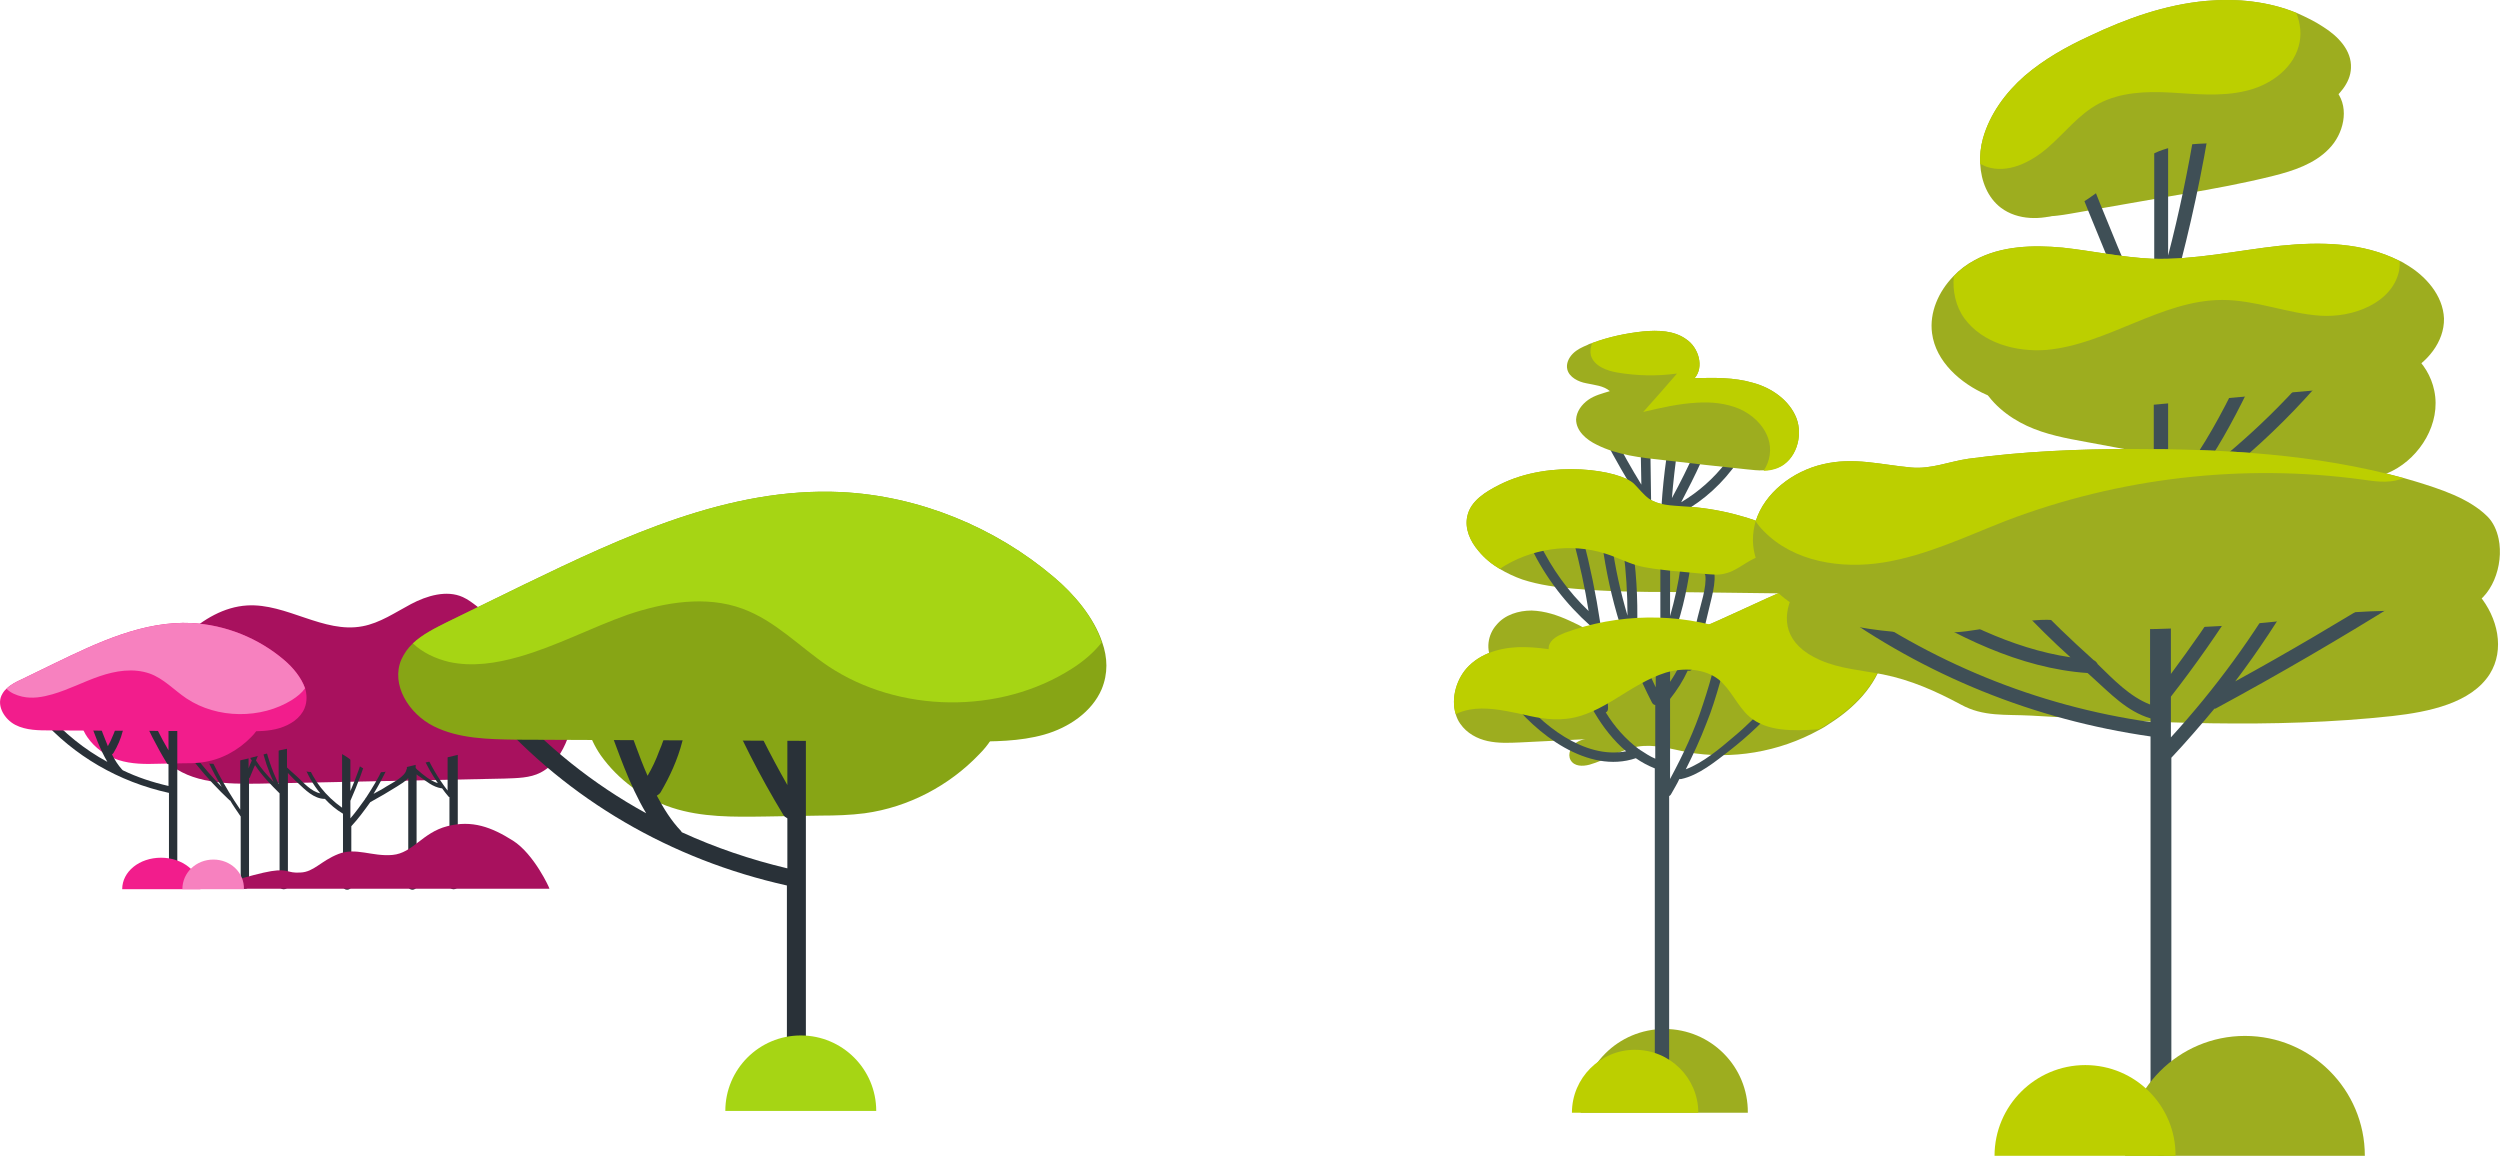 <?xml version="1.0" encoding="utf-8"?>
<!-- Generator: Adobe Illustrator 23.0.3, SVG Export Plug-In . SVG Version: 6.00 Build 0)  -->
<svg version="1.1" id="Calque_1" xmlns="http://www.w3.org/2000/svg" xmlns:xlink="http://www.w3.org/1999/xlink" x="0px" y="0px"
	 viewBox="0 0 540.1 249.7" style="enable-background:new 0 0 540.1 249.7;" xml:space="preserve">
<style type="text/css">
	.st0{fill:#A8115E;}
	.st1{fill:#293138;}
	.st2{fill:#F21D8C;}
	.st3{fill:#F781BF;}
	.st4{fill:#87A515;}
	.st5{fill:#A6D514;}
	.st6{fill:#9DAD1F;}
	.st7{fill:#3F4F56;}
	.st8{fill:#BCCF00;}
</style>
<g>
	<g>
		<g>
			<path class="st0" d="M113.2,134.4c-2.4-0.6-5-0.5-7.2-1.5c-2.2-1-3.8-2.9-6-3.9c-3.5-1.6-7.8-0.3-11.2,1.5
				c-3.4,1.8-6.7,4.1-10.5,4.8c-8.4,1.6-16.4-5-24.9-4.5c-5,0.3-9.5,3-13.1,6.3c-3.9,3.6-7.2,8.1-8.3,13.2
				c-1.1,5.1,0.2,10.8,4.2,14.4c5.1,4.6,12.9,4.7,19.8,4.6c17.7-0.4,35.3-0.7,53-1.1c2.7-0.1,5.5-0.1,7.8-1.3
				c2.9-1.5,4.7-4.4,5.8-7.3c1.9-4.7,2.6-10,1.1-14.8C122.3,139.9,118.4,135.6,113.2,134.4z"/>
			<path class="st1" d="M96.7,157.3v13.5c-2-2.6-3.7-5.5-5-8.5c-0.2-0.4-0.7-0.4-0.8,0c0,0.2-0.1,0.3-0.1,0.5
				c-0.1,0.3,0.2,0.5,0.5,0.5c0.9,2.1,2,4,3.3,5.9c-1.6-0.5-3.2-1.8-4.3-2.8c-0.2-0.1-0.3-0.3-0.5-0.5v-8.7c0-1.1-1.8-1.1-1.8,0v6.7
				c-0.3-0.4-0.5-0.7-0.7-1.1c-0.2-0.5-1-0.1-0.8,0.4c0.4,0.7,0.9,1.4,1.4,2.1v0.8c0,0-0.1,0.1-0.1,0.2c-0.3,1.5-3,2.8-4.3,3.6
				c-0.9,0.6-1.9,1.1-2.8,1.6c1.1-1.8,2.1-3.7,3-5.6c0.2-0.4-0.2-0.8-0.6-0.6c-0.4,0.2-0.4,0.3-0.4,0.7c0,0,0,0,0,0
				c-1,2.2-2.3,4.3-3.6,6.3c0,0,0,0,0,0c-0.1,0.1-0.2,0.2-0.2,0.3c-1,1.4-2,2.8-3.2,4.2v-3.8c1.6-3.6,3-7.4,4.1-11.2
				c0.1-0.5-0.7-0.7-0.8-0.2c-0.9,3.2-2,6.3-3.3,9.3v-13.8c0-1.1-1.8-1.1-1.8,0v17.4c-3.5-2.5-6.2-5.8-7.6-9.8
				c-0.2-0.5-1-0.3-0.8,0.2c0.9,2.4,2.1,4.6,3.7,6.5c-2-0.4-3.6-2.3-5-3.6c-0.4-0.4-1.4-1.2-2.2-2v-8.6c0-1.1-1.8-1.1-1.8,0v12.2
				c-1.5-3.1-2.6-6.3-3.2-9.6c0.3-0.6,0.5-1.3,0.8-1.9c0.2-0.5-0.6-0.7-0.8-0.2l-0.2,0.4c-0.1-0.4-0.1-0.8-0.1-1.3
				c0-0.5-0.9-0.5-0.9,0c0.1,1,0.2,1.9,0.4,2.9c-0.5,1.2-1,2.4-1.4,3.6c-0.5-0.9-0.9-1.9-1.1-2.9v-3.2c0-1.1-1.8-1.1-1.8,0v17.7
				c-3.5-5.1-6.3-10.4-8.5-16.1c-0.2-0.5-1-0.3-0.8,0.2c1.5,3.8,3.2,7.5,5.3,11c-4-4.1-7.5-8.6-10.4-13.5c-0.3-0.5-1,0-0.8,0.4
				c3.5,5.9,7.8,11.2,12.9,16c0,0,0,0,0.1,0c0.7,1.2,1.5,2.3,2.3,3.5v14.8c0,1.1,1.8,1.1,1.8,0v-23.1c0.1,0,0.2-0.1,0.2-0.2
				c0.4-0.9,0.7-1.8,1.1-2.6c1.5,2.3,3.5,4.3,5.3,6.1v19.9c0,1.1,1.8,1.1,1.8,0v-24.3c0.7,0.7,1.3,1.4,2.1,2.1
				c1.6,1.5,3.5,3.5,5.9,3.5c1.1,1.2,2.4,2.3,3.9,3.2v15.6c0,1.1,1.8,1.1,1.8,0v-12.9c1.5-1.6,2.8-3.4,4.1-5.2
				c2-1.1,3.9-2.2,5.8-3.4c0.8-0.5,1.8-1.1,2.4-1.8v23.3c0,1.1,1.8,1.1,1.8,0v-24.1c0.2,0.2,0.5,0.4,0.7,0.5c1.4,1,2.8,2.2,4.6,2.5
				c0.1,0,0.1,0,0.2,0c0.4,0.6,0.9,1.2,1.4,1.8c0.1,0.1,0.1,0.1,0.2,0.1v19.1c0,1.1,1.8,1.1,1.8,0v-33.9
				C98.5,156.2,96.7,156.2,96.7,157.3z M53.7,166v-3c0.2,0.4,0.4,0.9,0.7,1.3C54.1,164.9,53.9,165.5,53.7,166z M55.3,164.3l1.2-3
				c0.6,2.6,1.4,5.1,2.6,7.6C57.7,167.5,56.4,166,55.3,164.3z"/>
			<path class="st0" d="M78.1,146.9c-9.4-0.1-18.9-0.2-28.3,0.8c-3.5,0.4-7.1,0.9-10,2.8c-2.9,1.8-5,5.3-4.2,8.5
				c1.1,4.1,6.2,6.1,10.7,6c4.8-0.1,9.4-1.8,14.1-2.9c4.7-1.1,9.9-1.4,14,1.1c1.8,1.1,3.2,2.6,5.2,3.3c2.1,0.7,4.5,0.2,6.6-0.4
				c8-1.9,16-3.8,24-5.7c-6.2-5.3-12.8-10.7-20.8-12.6C85.7,147,81.9,147,78.1,146.9z"/>
			<path class="st0" d="M67.5,161.6c-2.4,0-4.4,1.2-4.4,2.6c0,1.4,2,2.6,4.4,2.6c2.4,0,4.4-1.2,4.4-2.6
				C71.9,162.8,70,161.6,67.5,161.6z"/>
		</g>
		<path class="st0" d="M110.8,181.6c-4.6-2.9-8.8-4.5-14.2-3.1c-5.4,1.4-7.4,5.8-11.8,6.2c-4.4,0.4-7.9-1.7-11.7-0.2
			c-3.8,1.5-5.3,3.9-8.2,4c-2.9,0.2-2.5-0.9-6.3-0.3c-3.8,0.6-13.9,3.8-13.9,3.8h74C118.8,192,115.4,184.5,110.8,181.6z"/>
	</g>
	<g>
		<path class="st2" d="M44.1,148.6c-6.8-0.6-13.8-0.1-20.4,1.5c-2.3,0.5-4.8,1.4-5.8,3.4c-0.9,1.9-0.2,4.1,1,5.8
			c1.6,2.3,4,4,6.7,4.9c2.8,0.9,5.8,0.9,8.7,0.8c1.7,0,3.5-0.1,5.2-0.1c1.4,0,2.7,0,4.1-0.2c4.1-0.5,7.9-2.6,10.7-5.5
			c0.8-0.8,1.6-1.8,1.7-2.9c0.2-1.5-0.6-3-1.7-4.1C51.8,149.7,47.8,148.9,44.1,148.6z"/>
		<path class="st1" d="M36.4,151.3v10.8c-1.7-2.9-3.2-5.9-4.5-9c-0.4-1-2.1-0.6-1.7,0.4c1.7,3.9,3.6,7.7,5.8,11.3
			c0.1,0.2,0.2,0.3,0.4,0.3v4.7c-3.5-0.8-6.8-1.9-9.9-3.4c0,0,0-0.1-0.1-0.1c-0.9-1-1.6-2.1-2.2-3.3c0.1-0.1,0.2-0.2,0.3-0.3
			c0.9-1.5,1.6-3.1,2-4.7c0.3-1.2,0.8-2.6-0.1-3.6c-0.6-0.7-1.5,0-1.4,0.7c-0.1,0.3,0,0.6,0.3,0.8c0,0.8-0.7,2.6-0.9,3
			c-0.3,0.8-0.7,1.6-1.1,2.3c-0.8-1.9-1.5-3.8-2.1-5.6c-0.4-1-2.1-0.6-1.7,0.4c1,2.8,2.1,5.9,3.7,8.6c-5-2.7-9.4-6.3-13.2-10.6
			c-0.7-0.8-2,0.4-1.2,1.2c7.2,8.1,16.8,13.7,27.7,16.1v19.6c0,1.1,1.8,1.1,1.8,0v-39.9C38.2,150.2,36.4,150.2,36.4,151.3z"/>
		<path class="st2" d="M61.4,142.6c-5.5-4.7-12.6-7.6-20-8c-10.4-0.5-20.3,4.2-29.6,8.7c-2.4,1.2-4.8,2.3-7.2,3.5
			c-1.1,0.5-2.3,1.1-3.2,2c-0.5,0.4-0.8,0.9-1.1,1.5c-1,2.3,0.7,5.1,3,6.3c2.3,1.2,5.1,1.2,7.7,1.2c14.1,0.1,28.2,0.1,42.3,0.2
			c2.4,0,4.8,0,7.1-0.7c2.3-0.7,4.5-2.1,5.4-4.3c0.6-1.5,0.5-3,0.1-4.4C65.1,146.4,63.3,144.2,61.4,142.6z"/>
		<path class="st3" d="M61.4,142.6c-5.5-4.7-12.6-7.6-20-8c-10.4-0.5-20.3,4.2-29.6,8.7c-2.4,1.2-4.8,2.3-7.2,3.5
			c-1.1,0.5-2.3,1.1-3.2,2c0.9,0.9,2.1,1.4,3.4,1.7c2.2,0.5,4.4,0.1,6.5-0.5c3.5-1,6.7-2.7,10.2-3.9c3.5-1.2,7.3-1.8,10.8-0.6
			c3.1,1.1,5.3,3.6,8,5.4c6.6,4.4,16.1,4.5,22.8,0.3c1.1-0.7,2.1-1.5,2.8-2.5C65.1,146.4,63.3,144.2,61.4,142.6z"/>
	</g>
	<path class="st2" d="M34.8,185.3c-4.7,0-8.4,3-8.4,6.8h16.9C43.2,188.3,39.4,185.3,34.8,185.3z"/>
	<path class="st3" d="M46.1,185.7c-3.7,0-6.7,2.8-6.7,6.4h13.3C52.8,188.5,49.8,185.7,46.1,185.7z"/>
</g>
<g>
	<path class="st4" d="M187.9,138.5c-15.8-1.3-31.8-0.2-47.1,3.4c-5.3,1.2-11,3.2-13.3,7.9c-2.1,4.3-0.4,9.5,2.3,13.4
		c3.7,5.2,9.2,9.3,15.4,11.3c6.4,2.1,13.3,2,20.1,1.9c4-0.1,8.1-0.1,12.1-0.2c3.1,0,6.3-0.1,9.4-0.5c9.5-1.3,18.3-6,24.7-12.7
		c1.9-1.9,3.6-4.2,4-6.8c0.5-3.4-1.4-6.9-3.9-9.4C205.6,141,196.4,139.3,187.9,138.5z"/>
	<path class="st1" d="M170.1,144.6v25c-3.8-6.7-7.3-13.6-10.3-20.7c-1-2.3-4.9-1.3-3.9,1c3.8,9,8.2,17.7,13.3,26.1
		c0.2,0.4,0.6,0.6,0.9,0.8v10.8c-8-1.9-15.6-4.5-22.8-7.8c-0.1-0.1-0.1-0.2-0.2-0.3c-2.1-2.2-3.7-4.8-5.2-7.6
		c0.3-0.2,0.6-0.4,0.8-0.7c2-3.4,3.7-7.1,4.7-11c0.7-2.7,1.9-5.9-0.2-8.3c-1.4-1.6-3.5,0-3.3,1.6c-0.1,0.7,0.1,1.4,0.6,1.8
		c0,1.8-1.7,6.1-2.1,7c-0.7,1.9-1.5,3.6-2.5,5.3c-1.9-4.3-3.3-8.7-4.9-12.8c-0.9-2.3-4.8-1.3-3.9,1c2.4,6.4,4.8,13.7,8.5,19.9
		c-11.5-6.3-21.7-14.5-30.5-24.4c-1.7-1.9-4.5,0.8-2.9,2.7c16.6,18.8,38.7,31.7,63.8,37.3v45.3c0,2.5,4.1,2.5,4.1,0v-92.2
		C174.1,142.1,170.1,142.1,170.1,144.6z"/>
	<path class="st5" d="M173,223.7c-9,0-16.3,7.3-16.3,16.3h32.6C189.3,231,182,223.7,173,223.7z"/>
	<path class="st4" d="M227.7,124.7c-12.7-10.8-29.2-17.6-46.1-18.4c-24.1-1.1-46.9,9.6-68.4,20c-5.5,2.7-11.1,5.4-16.6,8.1
		c-2.6,1.3-5.4,2.7-7.4,4.6c-1.1,1-1.9,2.2-2.5,3.5c-2.3,5.4,1.6,11.7,7,14.4c5.4,2.7,11.7,2.8,17.8,2.9c32.5,0.1,65,0.3,97.6,0.4
		c5.6,0,11.2,0,16.5-1.5c5.3-1.5,10.3-4.9,12.4-9.8c1.4-3.4,1.3-6.8,0.1-10.2C236.3,133.4,232.1,128.4,227.7,124.7z"/>
	<path class="st5" d="M227.7,124.7c-12.7-10.8-29.2-17.6-46.1-18.4c-24.1-1.1-46.9,9.6-68.4,20c-5.5,2.7-11.1,5.4-16.6,8.1
		c-2.6,1.3-5.4,2.7-7.4,4.6c2.1,2,4.9,3.3,7.8,4c5,1.1,10.2,0.3,15.1-1.1c8.1-2.3,15.6-6.3,23.5-9.1c8-2.7,16.9-4.2,24.8-1.3
		c7.1,2.6,12.3,8.2,18.5,12.4c15.3,10.2,37.1,10.5,52.6,0.6c2.4-1.5,4.8-3.5,6.5-5.7C236.3,133.4,232.1,128.4,227.7,124.7z"/>
</g>
<g>
	<path class="st6" d="M359.6,222.3c-10,0-18.1,8.1-18.1,18.1h36.1C377.7,230.4,369.6,222.3,359.6,222.3z"/>
	<g>
		<path class="st6" d="M346.3,138.2c-2.3-1.6-4.7-3-7.2-4.1c-2.6-1.2-5.3-2.1-8.2-2.2c-2.8,0-5.8,0.9-7.6,3.1
			c-1.9,2.1-2.4,5.5-0.8,7.9c1,1.5,2.7,2.5,4.5,2.9c1.8,0.5,3.6,0.5,5.4,0.5c3.1,0,6.2,0,9.3,0.1c1.6,0,3.3,0,4.8-0.6
			c1.5-0.7,2.8-2.2,2.6-3.8C348.9,140.2,347.6,139.1,346.3,138.2z"/>
		<path class="st6" d="M391.4,119.6c-1.4-2.3-3.9-3.7-6.3-4.8c-6.7-3.1-13.9-5-21.3-5.4c-2.6-0.2-5.5-0.2-7.6-1.7
			c-1.2-0.9-2.1-2.1-3.2-3.2c-3-2.9-17.9-5.4-29,0.2c-3,1.5-6.3,3.5-7,6.8c-0.6,2.7,0.6,5.4,2.4,7.5c1.3,1.6,2.9,2.9,4.6,3.9
			c1.5,0.9,3.2,1.7,4.9,2.3c3.7,1.2,7.5,1.7,11.4,2c6.9,0.6,13.8,0.7,20.7,0.7c8.1,0.1,16.1,0.2,24.2,0.3c2,0,4.2,0,5.7-1.3
			c2-1.6,2.1-4.9,0.8-7.1C391.5,119.8,391.5,119.7,391.4,119.6z"/>
		<path class="st6" d="M400.9,125.6c-4.3-2-9.3-0.5-13.7,1.3c-7.4,3-14.4,6.7-21.8,9.6s-15.2,5-23,4.6c-4.3-0.2-8.6-1.2-12.9-1.3
			c-4.3-0.1-8.9,0.9-12.1,4c-2.7,2.6-4,7-2.9,10.5c0.2,0.7,0.5,1.4,1,2.1c1.4,2,3.6,3.2,5.9,3.7c2.3,0.5,4.6,0.4,6.9,0.3
			c4.7-0.2,9.4-0.5,14.2-0.7c-0.7,0.1-1.3,0.3-1.9,0.7c-1.2,0.7-2,2.5-1.3,3.8c0.8,1.4,2.6,1.4,4.1,1c3.6-1,6.8-3.3,10.4-3.9
			c3.6-0.6,7.2,0.5,10.7,1.2c9.6,1.7,19.8,0,28.5-4.8c0.8-0.4,1.6-0.9,2.3-1.4c5.2-3.3,9.9-8,11.6-14.1
			C408.6,135.9,406.3,128.2,400.9,125.6z"/>
		<path class="st7" d="M383.3,150.5c-0.2,0.2-0.4,0.3-0.5,0.5c-0.1,0.1-0.2,0.3-0.3,0.4c-2.5,2.8-5.2,5.5-8.1,7.9
			c-2.8,2.4-6.5,5.5-10.2,6.9c1.6-3.2,3.1-6.4,4.4-9.8c1.2-2.9,2.1-5.9,3-9c0.6-2.2,0.7-5.3,1.5-7.6c0.6-0.4,0.7-1.1,0.2-1.6
			c-0.1-0.1-0.1-0.1-0.2-0.2c-0.4-0.5-1.4-0.4-1.6,0.2c-0.7,1.5-0.6,3.3-1,4.9c-0.7,3.1-1.6,6.1-2.6,9.1c-1.8,5.6-4.3,10.9-7.1,16.1
			V151c1.5-1.9,2.8-3.9,3.8-6.1c0.5,0.1,1-0.1,1.2-0.7c1.2-3.9,2.3-7.8,3.2-11.8c0.5-2.4,2-6.9,1.2-9.3c-0.3-0.8-1.1-1-1.7-0.5
			l-0.1,0.1c-0.4,0.4-0.3,1.1,0,1.5c0.4,2.5-1.1,6.8-1.6,9s-1.1,4.3-1.7,6.4c-0.3,0.1-0.5,0.3-0.7,0.6c-0.9,2.5-2.1,4.9-3.6,7.1v-8
			c0.1-0.1,0.2-0.2,0.2-0.4c2.1-5.4,3.4-10.9,4.2-16.6c0.2-1.3-1.9-1.3-2.1,0c-0.5,3.7-1.3,7.3-2.3,10.8v-12.7c0-1.3-2.1-1.3-2.1,0
			v16.7c-0.6,0.2-1,0.6-1,1.4v10c-1.6-3.3-3-6.7-4.2-10.1c0.1-0.1,0.1-0.3,0.1-0.4c0.3-6.4,0.1-12.8-0.8-19.2
			c-0.2-1.3-2.3-1.3-2.1,0c0.6,4.7,0.9,9.4,0.9,14.2c-1.5-5.1-2.7-10.4-3.4-15.8c-0.2-1.3-2.3-1.3-2.1,0
			c1.6,12.1,5.2,23.7,10.8,34.6c0.2,0.3,0.4,0.5,0.7,0.5v11.6c-1.2-0.5-2.2-1.2-3.3-1.9c-0.1-0.1-0.2-0.2-0.3-0.2
			c-2.8-2.1-5.2-4.8-7.1-7.9c0.3-0.1,0.5-0.4,0.5-0.9c-0.4-12.4-2.3-24.6-5.4-36.6c-0.3-1.3-2.3-0.7-2,0.6c1.3,5,2.4,9.9,3.2,15
			c-4.4-4.2-7.9-9.1-10.6-14.6c-0.6-1.2-2.4-0.1-1.8,1c3.2,6.5,7.5,12.1,12.9,16.9c0.8,5.2,1.3,10.4,1.5,15.7
			c-1.3-2.4-2.3-4.9-3.2-7.4c-0.4-1.3-2.5-0.7-2,0.6c2.4,6.7,5.9,13.5,11.3,18.1c-9,1.8-18.6-5.9-23.6-12.6c-0.8-1.1-2.6,0-1.8,1
			c5.8,7.8,17.2,16.6,27.5,13.1c1.3,0.9,2.6,1.6,4.1,2.2v69c0,2,3.1,2,3.1,0v-63c0.1-0.1,0.3-0.2,0.4-0.4c0.6-1.1,1.3-2.2,1.8-3.3
			c0.1,0,0.3,0,0.4,0c3.8-0.8,7.4-3.8,10.4-6.1c4.1-3.2,7.8-6.7,11.1-10.6C385.6,151,384.3,149.6,383.3,150.5z"/>
		<path class="st7" d="M354.4,93.9c0.1,3.6,0.1,7.2,0.2,10.8c-2.1-3.4-4.1-7-6-10.6c-0.6-1.2-2.4-0.1-1.8,1c2.2,4.2,4.5,8.2,7,12.2
			c0.2,0.3,0.5,0.5,0.8,0.5c0,2.4,0.1,4.7,0.1,7.1c0,1.3,2.1,1.3,2.1,0c-0.1-7-0.2-14-0.3-21C356.4,92.6,354.3,92.5,354.4,93.9z"/>
		<path class="st7" d="M372.9,99.9c-2.7,3.5-6,6.4-9.7,8.6c1.5-2.9,3-5.8,4.3-8.7c0.1-0.1,0.2-0.3,0.3-0.5c0.1-0.3,0.2-0.7,0.3-1
			c0.4-1.1-1.4-1.9-1.9-0.8c-1.5,3.4-3.2,6.8-5,10.1c0.3-3.6,0.7-7.1,1.2-10.6c0.2-1.3-1.8-1.9-2-0.6c-1.1,6.9-1.7,13.8-1.7,20.8
			c0,1.1,1.9,1.5,2,0.3c0.1-0.4,0.1-0.9,0.2-1.3c0-0.2,0-0.5-0.1-0.6c0-1.1,0.1-2.2,0.1-3.2c0.1-0.2,0.2-0.4,0.3-0.6
			c0.1,0,0.2,0,0.3-0.1c5-2.4,9.3-5.9,12.7-10.3C375.2,100.4,373.7,98.9,372.9,99.9z"/>
		<path class="st6" d="M378.7,82.7c-4.1-1.2-8.4-1.1-12.6-1c2.1-2.4,0.9-6.6-1.8-8.4c-2.6-1.9-6.1-2-9.3-1.7
			c-3.8,0.4-7.5,1.2-11,2.5c-0.3,0.1-0.7,0.2-1,0.4c-1.2,0.5-2.3,1-3.2,1.9s-1.5,2.2-1.2,3.4c0.4,1.7,2.4,2.7,4.1,3
			c1.8,0.4,3.7,0.5,5.1,1.7c-1.6,0.5-3.3,0.9-4.7,1.9s-2.5,2.5-2.6,4.2c0,2.5,2.2,4.4,4.5,5.5c4.4,2.2,9.5,2.8,14.4,3.3
			c6,0.7,12,1.4,18,2c1.2,0.1,2.4,0.3,3.6,0.2c1.1,0,2.1-0.2,3.1-0.6c3.9-1.6,5.5-6.8,4-10.7C386.6,86.5,382.8,83.8,378.7,82.7z"/>
		<path class="st8" d="M378.7,82.7c-4.1-1.2-8.4-1.1-12.6-1c2.1-2.4,0.9-6.6-1.8-8.4c-2.6-1.9-6.1-2-9.3-1.7
			c-3.8,0.4-7.5,1.2-11,2.5c-0.4,0.9-0.5,1.8-0.3,2.7c0.7,2.3,3.4,3.3,5.8,3.7c4.2,0.7,8.5,0.8,12.8,0.2c-2.4,2.8-4.8,5.5-7.3,8.3
			c3.8-0.9,7.7-1.8,11.6-2c3.1-0.2,6.2,0.1,9.1,1.3c2.8,1.2,5.3,3.5,6.3,6.4c0.8,2.3,0.4,5-1,7c1.1,0,2.1-0.2,3.1-0.6
			c3.9-1.6,5.5-6.8,4-10.7C386.6,86.5,382.8,83.8,378.7,82.7z"/>
		<path class="st8" d="M385.1,114.8c-6.7-3.1-13.9-5-21.3-5.4c-2.6-0.2-5.5-0.2-7.6-1.7c-1.2-0.9-2.1-2.1-3.2-3.2
			c-3-2.9-17.9-5.4-29,0.2c-3,1.5-6.3,3.5-7,6.8c-0.6,2.7,0.6,5.4,2.4,7.5c1.3,1.6,2.9,2.9,4.6,3.9c6.6-4.4,15.3-5.7,22.8-3.3
			c2.3,0.7,4.4,1.8,6.7,2.5c2.4,0.7,4.9,0.9,7.4,1.2c2.5,0.2,5,0.5,7.5,0.7c1.4,0.1,2.9,0.3,4.3-0.1c2.2-0.5,4-2.1,6-3.1
			c2.5-1.3,5.5-1.8,8.3-1.3c1.5,0.3,3.3,0.7,4.7,0.3c-0.1-0.1-0.1-0.2-0.1-0.2C390,117.3,387.5,115.9,385.1,114.8z"/>
		<path class="st8" d="M400.9,125.6c-4.3-2-9.3-0.5-13.7,1.3c-7.4,3-14.4,6.7-21.8,9.6s-15.2,5-23,4.6c-4.3-0.2-8.6-1.2-12.9-1.3
			c-4.3-0.1-8.9,0.9-12.1,4c-2.7,2.6-4,7-2.9,10.5c0.9-0.5,2-0.8,3-1c3.4-0.6,7,0.1,10.4,0.8c3.4,0.8,6.9,1.6,10.4,1.2
			c4-0.4,7.6-2.4,11-4.5s6.8-4.3,10.6-5.5c3.8-1.1,8.3-0.9,11.4,1.5c2.7,2.2,4,5.7,6.6,8c3.8,3.3,9.5,3.1,14.5,2.8
			c0.2,0,0.4,0,0.6-0.1c0.8-0.4,1.6-0.9,2.3-1.4c5.2-3.3,9.9-8,11.6-14.1C408.6,135.9,406.3,128.2,400.9,125.6z"/>
		<path class="st8" d="M338.1,136.7c-1.5,0.6-3.2,1.4-3.5,3c-0.2,1.2,0.5,2.4,1.4,3c1,0.7,2.2,1,3.3,1.2c10.1,1.8,20.3-1.1,30.1-4
			c2-0.6,4.4-1.7,4.4-3.7C362.4,132.3,349.5,132.5,338.1,136.7z"/>
	</g>
	<path class="st8" d="M353.2,226.8c-7.5,0-13.6,6.1-13.6,13.6h27.3C366.9,232.9,360.8,226.8,353.2,226.8z"/>
</g>
<g>
	<path class="st6" d="M519.1,118.3c-15.6-6-32.7-8.4-49.6-8.7c-17-0.3-33.9,1.3-50.7,3.2c-6.2,0.7-12.4,1.4-18.1,3.6
		c-10.4,4-22.8,19.5-7.5,26.2c4.3,1.9,9,2.2,13.6,3.1c6,1.2,11.4,3.6,16.8,6.5c4.9,2.7,9.6,2.1,15.2,2.4c26,1.5,52.2,2.9,78,0.1
		c8-0.9,17.1-2.8,21.1-9.1c3.3-5.3,1.7-12.2-2.3-17C531.4,123.8,525.3,120.7,519.1,118.3z"/>
	<path class="st6" d="M513.6,71.9c-11.1-4.3-23.3-3.6-35-1.9c-12.4,1.7-24.6,4.3-36.9,6.9c-4.9,1-10.1,2.2-13.9,5.8
		c2.1,4.3,6,7.4,10.1,9.3c4.1,1.9,8.5,2.7,12.9,3.5c7,1.3,14,2.6,21,3.9c8.7,1.6,17.3,3.2,26,4.2c6.4,0.7,13.2,1.1,19.1-1.9
		c5.9-3,10.5-10.2,9-17.3C524.6,78,519.1,74,513.6,71.9z"/>
	<path class="st6" d="M498.2,16.2c-2.6-0.3-5.3,0.1-7.9,0.7c-17.2,3.5-33.8,10.4-48.4,20.2c-2.9,2-6.1,5-5.2,8.3
		c3,1.9,6.9,1.4,10.4,0.8c8.2-1.4,16.4-2.9,24.6-4.3c6.5-1.1,13-2.3,19.4-3.9c4.4-1.1,8.9-2.6,12-5.8c3.2-3.2,4.5-8.7,1.8-12.3
		C503.4,17.7,500.8,16.5,498.2,16.2z"/>
	<path class="st7" d="M516.9,127.3c-11.2,6.9-22.5,13.6-34,19.9c5-6.6,9.6-13.6,13.8-20.8c1-1.7-1.6-3.2-2.6-1.5
		c-7.1,12.4-15.5,23.9-25.1,34.4v-8.8c5.3-6.8,10.2-13.8,14.8-21.1c1-1.6-1.5-3.1-2.6-1.5c-3.8,6.1-7.9,11.9-12.2,17.7v-19.2
		c0-2.9-4.5-2.9-4.5,0v25.8c-4.4-1.7-7.9-5.4-11.3-8.7c-0.2-0.4-0.5-0.7-0.9-0.9c-4.9-4.4-9.6-8.9-14.1-13.7
		c-1.3-1.4-3.4,0.7-2.1,2.1c3.6,3.8,7.3,7.5,11.2,11c-12.8-1.9-25-8.2-35.8-15c-1.6-1-3.1,1.6-1.5,2.6c12.3,7.7,26.3,14.8,41,15.8
		c0.3,0.3,0.7,0.6,1,0.9c3.9,3.5,7.5,7.4,12.6,8.9v0.8c-24.6-3.5-47.7-13-67.8-27.6c-1.6-1.1-3,1.5-1.5,2.6
		c20.6,15,44.2,24.5,69.3,28.1v88.4c0,2.9,4.5,2.9,4.5,0v-83.8c3.2-3.4,6.3-7,9.3-10.6c0.1,0,0.3,0,0.4-0.1
		c13.5-7.3,26.7-15,39.7-23.1C520,128.9,518.5,126.3,516.9,127.3z"/>
	<path class="st7" d="M504.3,74.1c-8.6,11.1-18.6,20.8-29.7,29.2c8.3-11.3,13.9-25.4,19.8-37.5c0.8-1.7-1.6-3.2-2.6-1.5
		c-0.4,0.7-0.8,1.5-1.2,2.2c-0.2,0.3-0.2,0.6-0.2,0.8c-6.1,13.1-12.4,28.2-22,39.1V66.2c0.1-0.1,0.2-0.3,0.3-0.5
		c3.4-12,6.2-24.1,8.3-36.4c1-0.5,0.8-1.9-0.1-2.5c-0.7-0.8-2.4-0.8-2.6,0.5c-1.6,9.4-3.5,18.7-5.9,27.9v-29c0-1.9-3-1.9-3,0v45.6
		C460,59.4,454.8,47,449.9,34.4c-0.7-1.8-3.6-1-2.9,0.8c5.8,14.6,11.8,29.1,18,43.4c0.1,0.2,0.2,0.3,0.3,0.5v30.3
		c-0.2,0.2-0.4,0.5-0.7,0.7c-1.4,1.3,0.7,3.4,2.1,2.1c0.1-0.1,0.1-0.1,0.2-0.2c0.2,0,0.4-0.1,0.7-0.2c14.9-9.7,27.9-21.6,38.8-35.6
		C507.6,74.7,505.5,72.6,504.3,74.1z"/>
	<path class="st6" d="M537.4,111.6c-4-4-10.4-6-15.6-7.6c-0.8-0.2-1.6-0.5-2.4-0.7l0,0c-18.9-5.2-39-6.3-58.4-6.3
		c-11.9,0-23.9,0.5-35.7,2.1c-4.2,0.6-8.1,2.3-12.4,1.9c-6.6-0.6-12.4-2.3-19.1-0.7c-6.5,1.5-12.6,6.2-14.5,12.3
		c-0.4,1.3-0.6,2.7-0.6,4.2c0.1,5.3,3.4,10.1,7.7,13.1c4.3,3,9.5,4.5,14.7,5.5c7,1.3,14.2,1.7,21.3,1.2c6.6-0.4,13.2-2.7,19.8-2.7
		c4.4,0,8.7,1.5,13,1.8c7.1,0.5,14.4,0.1,21.6-0.3c8.6-0.4,17.2-1.2,25.8-2.5c8.3-1.2,17-0.9,25.4-1.1c1.7,0,3.4-0.1,5-0.6
		c5.3-1.7,8-9.1,6.8-14.8C539.4,114.5,538.6,112.8,537.4,111.6z"/>
	<path class="st6" d="M519.6,57c-0.4-0.3-0.9-0.5-1.3-0.7c-7.8-3.9-17-4.1-25.8-3.2c-9.2,1-18.4,3.1-27.6,2.8
		c-6.5-0.3-12.9-1.7-19.3-2.4c-6.5-0.6-13.3-0.4-19,2.7c-1.7,0.9-3.3,2.1-4.6,3.5c-3.2,3.3-5.2,7.8-4.6,12.3
		c0.8,6.1,6.1,10.8,11.8,13.3c9.9,4.3,21.1,3.4,31.9,2.5c14.7-1.3,29.3-2.6,43.9-3.9c5.1-0.4,10.3-0.9,14.8-3.2
		c4.5-2.3,8.3-6.8,8.2-11.9C527.8,63.8,524,59.5,519.6,57z"/>
	<path class="st6" d="M501.9,5.8c-1.8-1.2-3.7-2.1-5.7-3c-6.1-2.5-13-3.2-19.6-2.6C467.8,1,459.4,4,451.4,7.8c-5,2.3-9.8,5-14,8.6
		c-4.1,3.6-7.5,8.2-9,13.5c-0.5,1.8-0.7,3.7-0.6,5.5c0.2,3.7,1.6,7.3,4.5,9.5c3.6,2.7,8.7,2.7,12.9,1.2c4.2-1.6,7.8-4.4,11.3-7.2
		s7.2-5.5,11.6-6.8c4.5-1.3,9.2-1,13.9-1.4c7.4-0.7,14.7-3.5,20.6-8c2.6-2,5.2-4.7,5.3-8C508.1,10.9,505.1,7.8,501.9,5.8z"/>
	<path class="st8" d="M476.6,0.2C467.8,1,459.4,4,451.4,7.8c-5,2.3-9.8,5-14,8.6c-4.1,3.6-7.5,8.2-9,13.5c-0.5,1.8-0.7,3.7-0.6,5.5
		c0.4,0.2,0.9,0.4,1.3,0.6c4.6,1.6,9.6-0.9,13.3-4.1c3.7-3.2,6.7-7.2,11-9.5c4.7-2.5,10.3-2.7,15.6-2.4c5.3,0.3,10.7,0.9,15.9-0.3
		c5.2-1.1,10.3-4.6,11.7-9.7c0.7-2.4,0.4-4.9-0.5-7.2C490.1,0.3,483.2-0.4,476.6,0.2z"/>
	<path class="st8" d="M492.6,53.1c-9.2,1-18.4,3.1-27.6,2.8c-6.5-0.3-12.9-1.7-19.3-2.4c-6.5-0.6-13.3-0.4-19,2.7
		c-1.7,0.9-3.3,2.1-4.6,3.5c-0.3,3.1,0.4,6.5,2.3,9.1c3.9,5.3,11.1,7.3,17.7,6.8c6.6-0.6,12.8-3.3,18.9-5.8c6.1-2.5,12.4-5,19.1-5
		c7.2,0,14,2.9,21.1,3.4s15.6-2.7,17.1-9.7c0.1-0.7,0.2-1.4,0.1-2.1C510.5,52.3,501.3,52.2,492.6,53.1z"/>
	<path class="st8" d="M425.3,99.1c-4.2,0.6-8.1,2.3-12.4,1.9c-6.6-0.6-12.4-2.3-19.1-0.7c-6.5,1.5-12.6,6.2-14.5,12.3
		c0.5,0.8,1.1,1.5,1.7,2.1c6.5,6.7,16.8,8.3,26,6.8c9.2-1.5,17.7-5.6,26.4-9c24.4-9.3,51.1-12.4,76.9-8.9c2.7,0.4,5.5,0.8,8.1,0
		c0.3-0.1,0.6-0.2,0.9-0.3C500.5,98.1,480.4,97,461,97C449.1,97,437.1,97.5,425.3,99.1z"/>
	<path class="st6" d="M485,223.8c-14.3,0-25.9,11.6-25.9,25.9h51.8C510.9,235.4,499.3,223.8,485,223.8z"/>
	<path class="st8" d="M450.5,230.1c-10.8,0-19.6,8.8-19.6,19.6H470C470.1,238.9,461.3,230.1,450.5,230.1z"/>
</g>
</svg>
